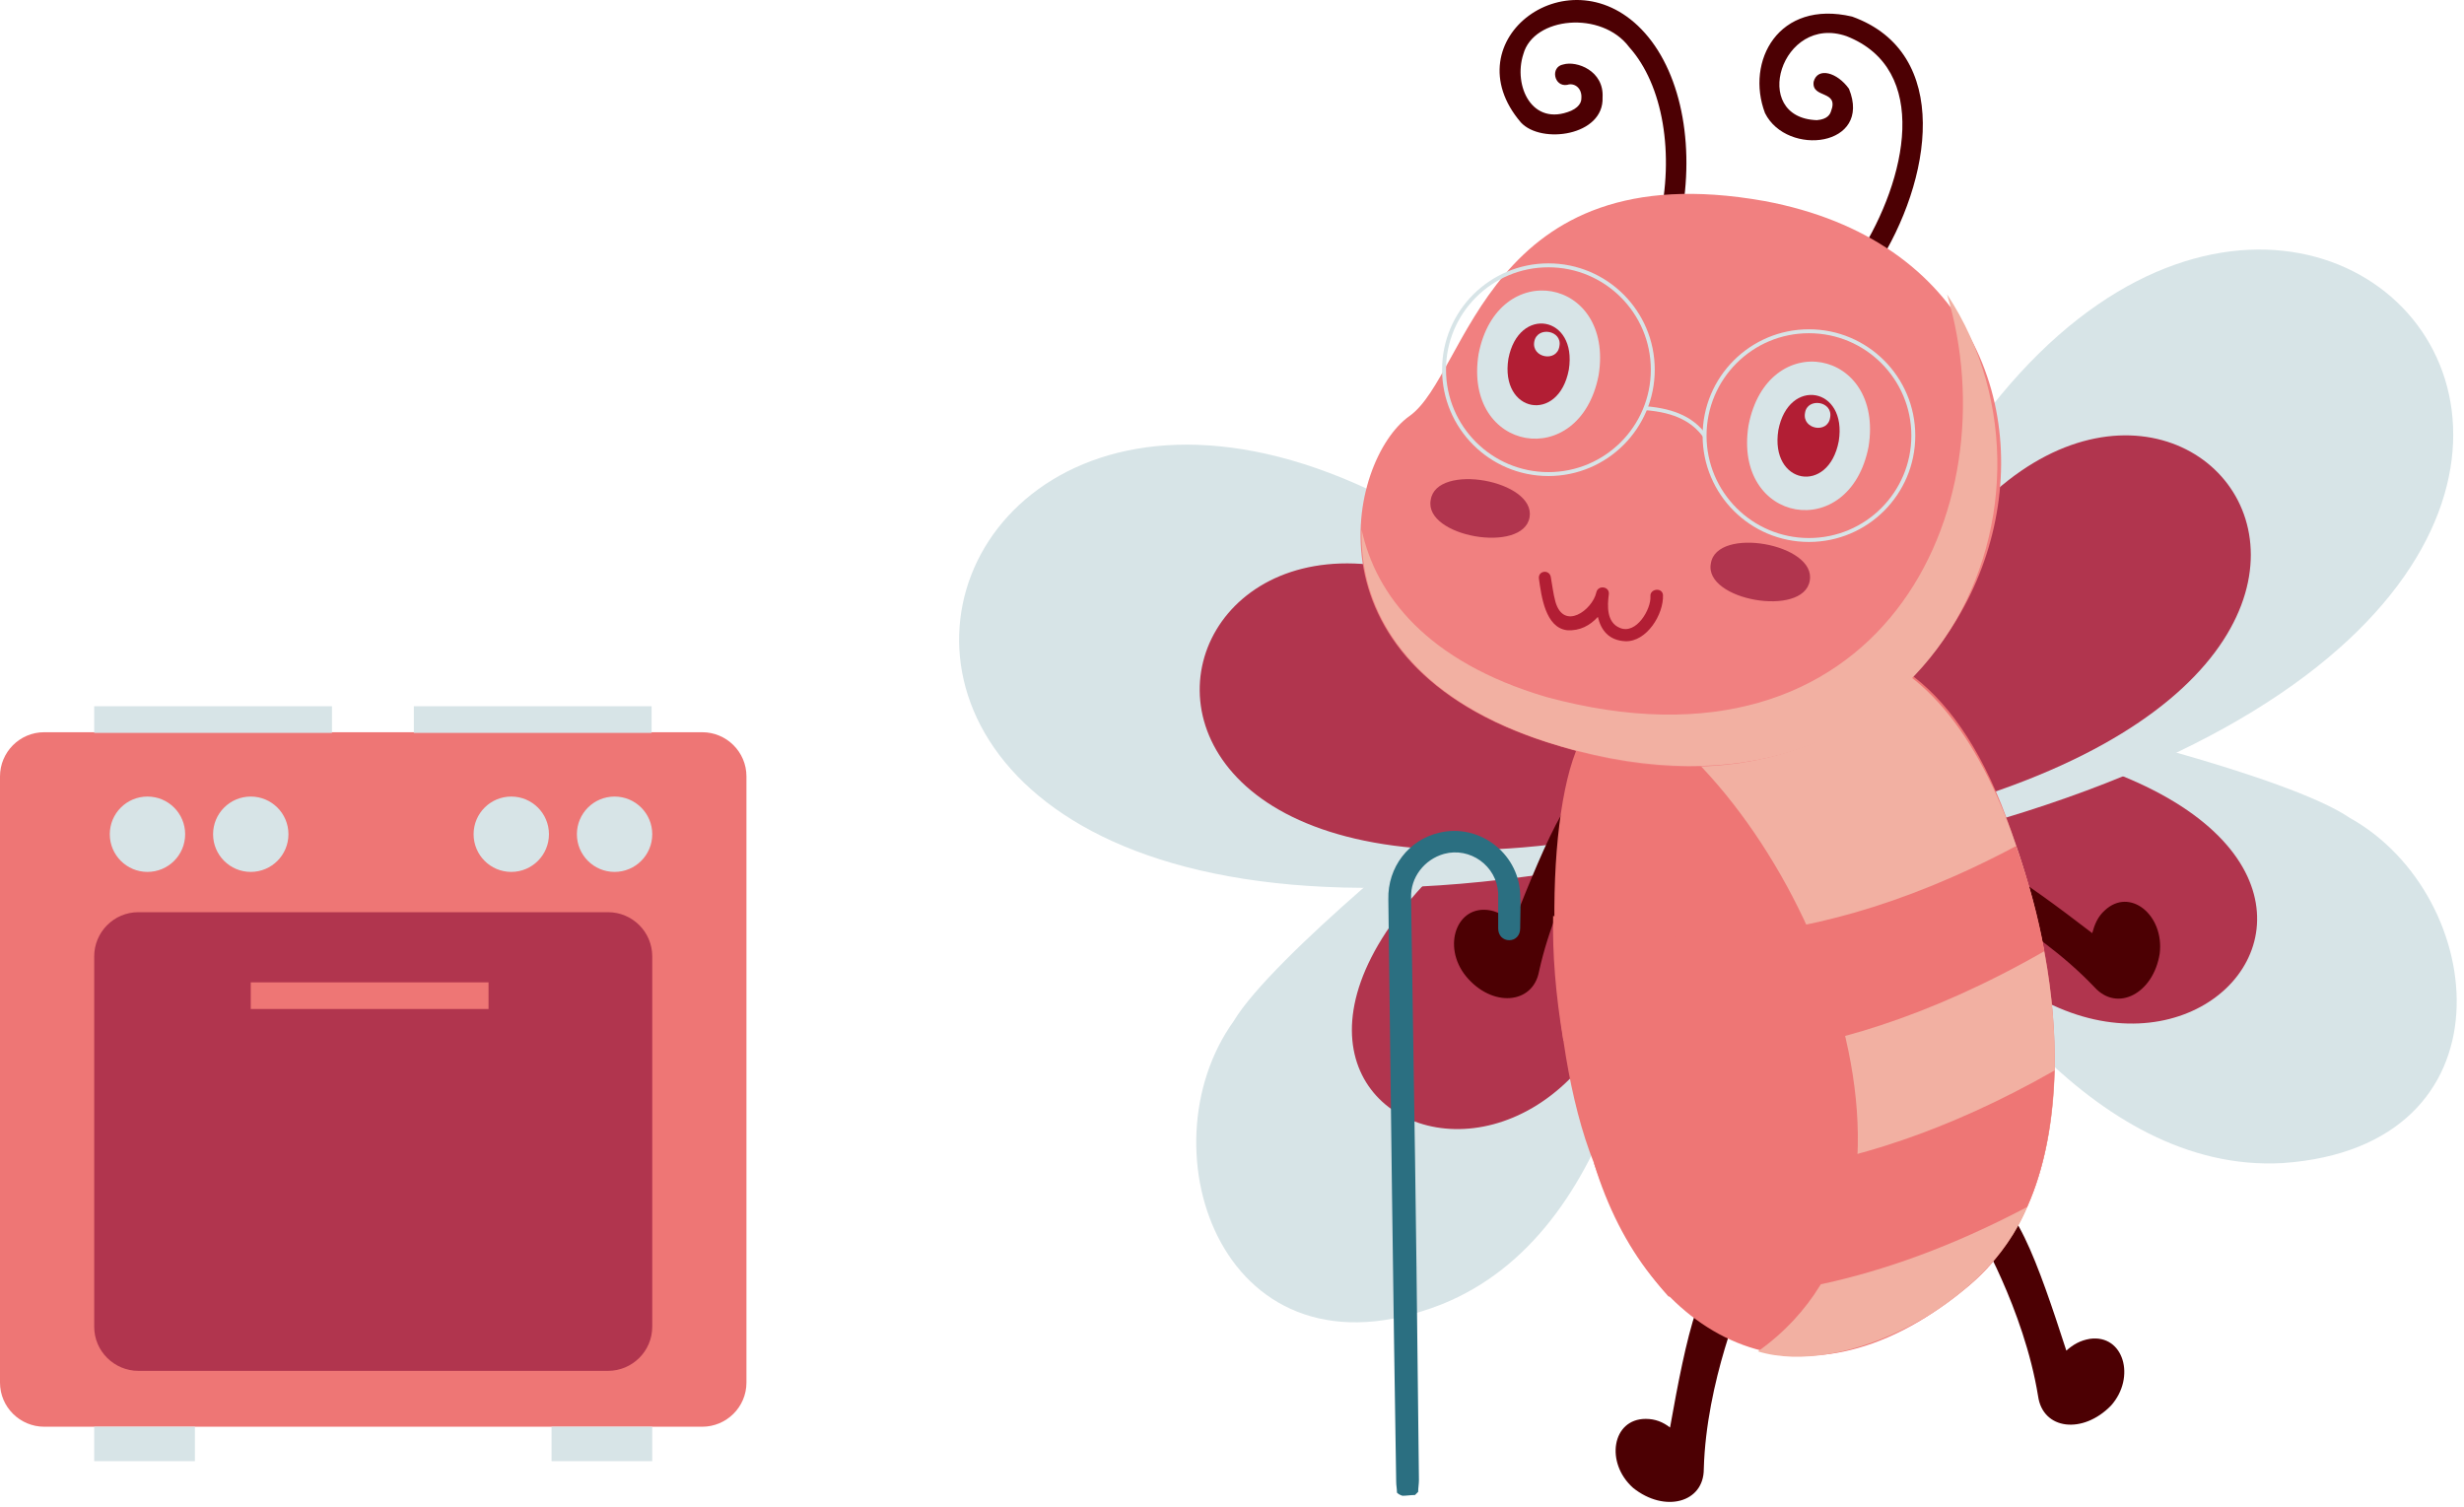 <svg width="314" height="192" viewBox="0 0 314 192" fill="none" xmlns="http://www.w3.org/2000/svg">
<path d="M183.723 166.213C206.423 157.113 211.223 124.113 211.923 106.513L186.323 102.913C186.023 102.713 162.123 121.913 157.223 130.113C145.423 146.513 155.923 177.113 183.723 166.213Z" fill="#D7E4E7"/>
<path d="M194.323 101.713C136.523 142.613 210.623 170.413 210.923 104.113L194.323 101.713Z" fill="#B1354E"/>
<path d="M200.423 80.213C116.323 4.713 74.223 137.413 209.423 109.113L200.423 80.213Z" fill="#D7E4E7"/>
<path d="M203.423 87.013C149.123 38.213 121.823 124.013 209.223 105.713L203.423 87.013Z" fill="#B1354E"/>
<path d="M290.923 148.213C266.523 149.613 248.123 121.813 239.923 106.213L261.523 92.013C261.723 91.713 291.523 98.813 299.423 104.213C317.223 114.113 320.723 146.113 290.923 148.213Z" fill="#D7E4E7"/>
<path d="M253.823 94.313C323.523 106.613 268.423 163.313 239.823 103.513L253.823 94.313Z" fill="#B1354E"/>
<path d="M239.123 77.513C282.923 -26.687 377.723 75.413 243.323 107.513L239.123 77.513Z" fill="#D7E4E7"/>
<path d="M239.323 85.013C267.623 17.713 328.923 83.613 242.023 104.413L239.323 85.013Z" fill="#B1354E"/>
<path d="M209.723 180.813C210.923 180.813 211.923 181.213 212.823 181.913C214.823 170.713 217.023 159.913 221.023 161.713C222.223 162.213 222.823 163.713 222.223 164.913C222.223 165.013 217.423 176.013 217.123 187.213C217.123 191.513 212.123 192.813 208.123 189.613C204.523 186.413 205.423 180.813 209.723 180.813Z" fill="#4C0003"/>
<path d="M268.223 116.013C267.323 116.813 266.923 117.813 266.623 118.913C257.623 112.013 248.623 105.513 246.923 109.513C246.423 110.713 246.923 112.113 248.123 112.713C248.223 112.713 259.123 117.613 266.923 125.813C269.823 129.013 274.423 126.613 275.223 121.513C275.823 116.613 271.423 113.013 268.223 116.013Z" fill="#4C0003"/>
<path d="M266.323 170.613C265.123 170.813 264.223 171.313 263.323 172.113C259.823 161.313 256.223 150.813 252.523 153.113C251.423 153.813 251.023 155.313 251.723 156.413C251.823 156.513 257.923 166.813 259.723 177.913C260.323 182.213 265.423 182.813 269.023 179.113C272.223 175.513 270.623 170.013 266.323 170.613Z" fill="#4C0003"/>
<path d="M189.923 116.013C191.023 116.213 192.023 116.913 192.823 117.713C197.023 107.113 201.223 96.913 204.823 99.513C205.923 100.313 206.223 101.813 205.423 102.913C205.323 103.013 198.523 112.813 196.123 123.813C195.323 128.013 190.123 128.413 186.823 124.413C183.723 120.613 185.623 115.213 189.923 116.013Z" fill="#4C0003"/>
<path d="M203.123 148.213C209.923 170.513 229.223 181.513 250.223 164.413C258.723 157.713 261.523 147.213 261.823 136.413C262.023 126.913 260.123 116.813 256.923 107.813C244.123 67.313 215.923 83.213 201.223 94.813C196.623 104.713 196.923 132.713 203.123 148.213Z" fill="#EE7675"/>
<path d="M224.023 172.213C234.823 175.513 253.223 166.513 258.323 153.813C262.623 144.113 262.523 132.013 260.523 121.313C254.123 89.613 238.323 69.313 207.823 90.213C230.223 104.013 250.923 153.113 224.023 172.213Z" fill="#F2B0A2"/>
<path d="M199.223 132.613C208.923 135.513 230.523 138.413 260.523 121.213C259.723 116.613 258.423 112.113 256.923 107.813C227.323 123.613 206.423 119.613 197.923 116.713C197.823 121.413 198.223 126.713 199.223 132.613Z" fill="#EE7675"/>
<path d="M203.123 148.213C205.623 155.513 208.923 161.113 212.623 165.213C223.523 165.913 239.023 164.013 258.323 153.813C260.623 148.713 261.623 142.713 261.823 136.413C234.123 152.213 213.623 150.813 203.123 148.213Z" fill="#EE7675"/>
<path d="M237.823 34.413C236.923 34.313 236.423 33.113 236.923 32.413C243.023 22.813 246.023 8.813 235.323 4.613C227.023 1.713 222.923 15.013 231.523 15.313C232.923 15.213 233.223 14.513 233.323 14.213C234.423 11.413 230.823 12.613 231.123 10.413C231.623 8.513 234.123 9.213 235.623 11.313C238.623 18.713 227.723 20.013 224.923 14.413C222.423 7.813 226.623 -0.087 236.023 2.113C248.823 6.713 246.223 23.013 239.123 34.013C238.923 34.313 238.423 34.513 237.823 34.413Z" fill="#4C0003"/>
<path d="M212.523 29.913C211.823 29.813 211.323 29.013 211.423 28.313C213.423 19.613 211.923 10.813 207.623 6.013C204.123 1.313 195.423 2.113 194.123 6.913C192.823 10.913 195.223 16.213 200.223 14.113C201.523 13.513 201.523 12.713 201.523 12.513C201.623 11.213 200.623 10.513 199.723 10.813C198.023 11.113 197.523 8.513 199.223 8.213C200.923 7.713 204.423 9.013 204.223 12.413C204.423 17.313 196.423 18.413 193.823 15.613C184.823 5.113 200.223 -6.387 209.623 4.213C214.423 9.613 216.123 19.213 214.023 28.813C213.823 29.613 213.223 30.013 212.523 29.913Z" fill="#4C0003"/>
<path d="M224.823 25.613C277.623 35.413 256.223 112.713 198.823 95.113C165.423 85.413 171.823 58.513 179.623 53.013C187.123 47.713 189.423 19.313 224.823 25.613Z" fill="#F18080"/>
<path d="M198.923 95.113C179.023 89.313 173.223 77.413 173.523 67.513C175.323 75.813 181.823 84.313 197.023 88.813C239.723 100.413 256.323 64.813 248.123 37.513C266.023 64.613 245.423 108.613 198.923 95.113Z" fill="#F2B0A2"/>
<path d="M238.123 56.913C235.723 69.313 220.823 66.713 222.823 54.213C225.223 41.713 240.123 44.413 238.123 56.913Z" fill="#D7E4E7"/>
<path d="M234.323 56.213C233.023 63.113 225.523 61.713 226.623 54.813C227.923 48.013 235.423 49.313 234.323 56.213Z" fill="#B21E34"/>
<path d="M233.223 53.213C232.923 55.313 229.623 54.713 230.023 52.613C230.323 50.613 233.623 51.113 233.223 53.213Z" fill="#D7E4E7"/>
<path d="M203.723 47.813C201.323 60.213 186.423 57.613 188.423 45.113C190.823 32.713 205.723 35.313 203.723 47.813Z" fill="#D7E4E7"/>
<path d="M199.923 47.113C198.623 54.013 191.123 52.613 192.223 45.713C193.523 38.913 201.023 40.213 199.923 47.113Z" fill="#B21E34"/>
<path d="M198.723 44.113C198.423 46.213 195.123 45.613 195.523 43.513C195.923 41.513 199.123 42.113 198.723 44.113Z" fill="#D7E4E7"/>
<path d="M230.623 74.013C229.823 78.713 217.123 76.513 218.023 71.813C218.723 67.013 231.523 69.313 230.623 74.013Z" fill="#B1354E"/>
<path d="M194.923 65.913C194.123 70.613 181.423 68.413 182.323 63.713C183.023 58.913 195.723 61.213 194.923 65.913Z" fill="#B1354E"/>
<path d="M197.323 60.413C204.668 60.413 210.623 54.459 210.623 47.113C210.623 39.768 204.668 33.813 197.323 33.813C189.977 33.813 184.023 39.768 184.023 47.113C184.023 54.459 189.977 60.413 197.323 60.413Z" stroke="#D7E4E7" stroke-width="0.5" stroke-miterlimit="10"/>
<path d="M230.523 68.813C237.868 68.813 243.823 62.859 243.823 55.513C243.823 48.168 237.868 42.213 230.523 42.213C223.177 42.213 217.223 48.168 217.223 55.513C217.223 62.859 223.177 68.813 230.523 68.813Z" stroke="#D7E4E7" stroke-width="0.5" stroke-miterlimit="10"/>
<path d="M209.623 52.013C213.623 52.313 215.823 53.613 217.223 55.513" stroke="#D7E4E7" stroke-width="0.5" stroke-miterlimit="10"/>
<path d="M197.623 73.513C197.823 74.613 197.923 75.613 198.223 76.713C199.323 80.413 202.923 77.713 203.423 75.513C203.623 74.513 205.123 74.713 205.023 75.713C204.823 77.213 204.723 79.313 206.423 80.013C208.523 80.913 210.423 77.613 210.323 76.013C210.223 75.013 211.823 74.813 211.923 75.813C212.023 78.313 209.823 81.813 207.123 81.713C205.023 81.613 204.023 80.313 203.623 78.613C202.623 79.713 201.323 80.413 199.723 80.313C196.923 80.013 196.423 75.913 196.123 73.813C195.923 72.713 197.423 72.513 197.623 73.513Z" fill="#B21E34"/>
<path d="M178.023 190.213C178.023 189.713 177.923 189.313 177.923 188.813C177.523 164.113 177.223 139.413 176.923 114.613C176.823 110.513 179.523 107.013 183.423 106.113C188.423 104.913 193.423 108.613 193.723 113.813C193.823 115.313 193.723 116.813 193.723 118.313C193.723 119.213 193.123 119.813 192.323 119.813C191.523 119.813 190.923 119.213 190.923 118.313C190.923 116.813 190.923 115.313 190.923 113.813C190.723 110.313 187.323 107.913 184.023 108.813C181.523 109.513 179.723 111.813 179.823 114.413C179.923 121.013 180.023 127.713 180.123 134.313C180.423 152.413 180.623 170.513 180.823 188.613C180.823 189.113 180.723 189.613 180.723 190.113C180.623 190.213 180.523 190.313 180.323 190.513C179.823 190.513 179.223 190.613 178.723 190.613C178.423 190.513 178.223 190.413 178.023 190.213Z" fill="#2B6F81"/>
<path d="M89.494 181.812H5.63C2.566 181.812 0 179.329 0 176.183V98.941C0 95.878 2.484 93.311 5.63 93.311H89.494C92.557 93.311 95.124 95.795 95.124 98.941V176.183C95.124 179.329 92.557 181.812 89.494 181.812Z" fill="#EE7675"/>
<path d="M42.305 90H12.004V93.394H42.305V90Z" fill="#D7E4E7"/>
<path d="M83.037 90H52.736V93.394H83.037V90Z" fill="#D7E4E7"/>
<path d="M77.49 174.692H17.634C14.571 174.692 12.004 172.209 12.004 169.063V121.874C12.004 118.81 14.488 116.244 17.634 116.244H77.49C80.553 116.244 83.119 118.728 83.119 121.874V169.063C83.119 172.209 80.553 174.692 77.49 174.692Z" fill="#B1354E"/>
<path d="M18.793 111.111C21.445 111.111 23.595 108.961 23.595 106.309C23.595 103.657 21.445 101.508 18.793 101.508C16.141 101.508 13.991 103.657 13.991 106.309C13.991 108.961 16.141 111.111 18.793 111.111Z" fill="#D7E4E7"/>
<path d="M31.956 111.111C34.608 111.111 36.758 108.961 36.758 106.309C36.758 103.657 34.608 101.508 31.956 101.508C29.304 101.508 27.154 103.657 27.154 106.309C27.154 108.961 29.304 111.111 31.956 111.111Z" fill="#D7E4E7"/>
<path d="M65.154 111.111C67.806 111.111 69.956 108.961 69.956 106.309C69.956 103.657 67.806 101.508 65.154 101.508C62.502 101.508 60.353 103.657 60.353 106.309C60.353 108.961 62.502 111.111 65.154 111.111Z" fill="#D7E4E7"/>
<path d="M78.318 111.111C80.97 111.111 83.12 108.961 83.12 106.309C83.12 103.657 80.97 101.508 78.318 101.508C75.666 101.508 73.516 103.657 73.516 106.309C73.516 108.961 75.666 111.111 78.318 111.111Z" fill="#D7E4E7"/>
<path d="M62.257 125.185H31.956V128.579H62.257V125.185Z" fill="#EE7675"/>
<path d="M24.837 181.812H12.004V186.2H24.837V181.812Z" fill="#D7E4E7"/>
<path d="M83.119 181.812H70.287V186.2H83.119V181.812Z" fill="#D7E4E7"/>
</svg>
